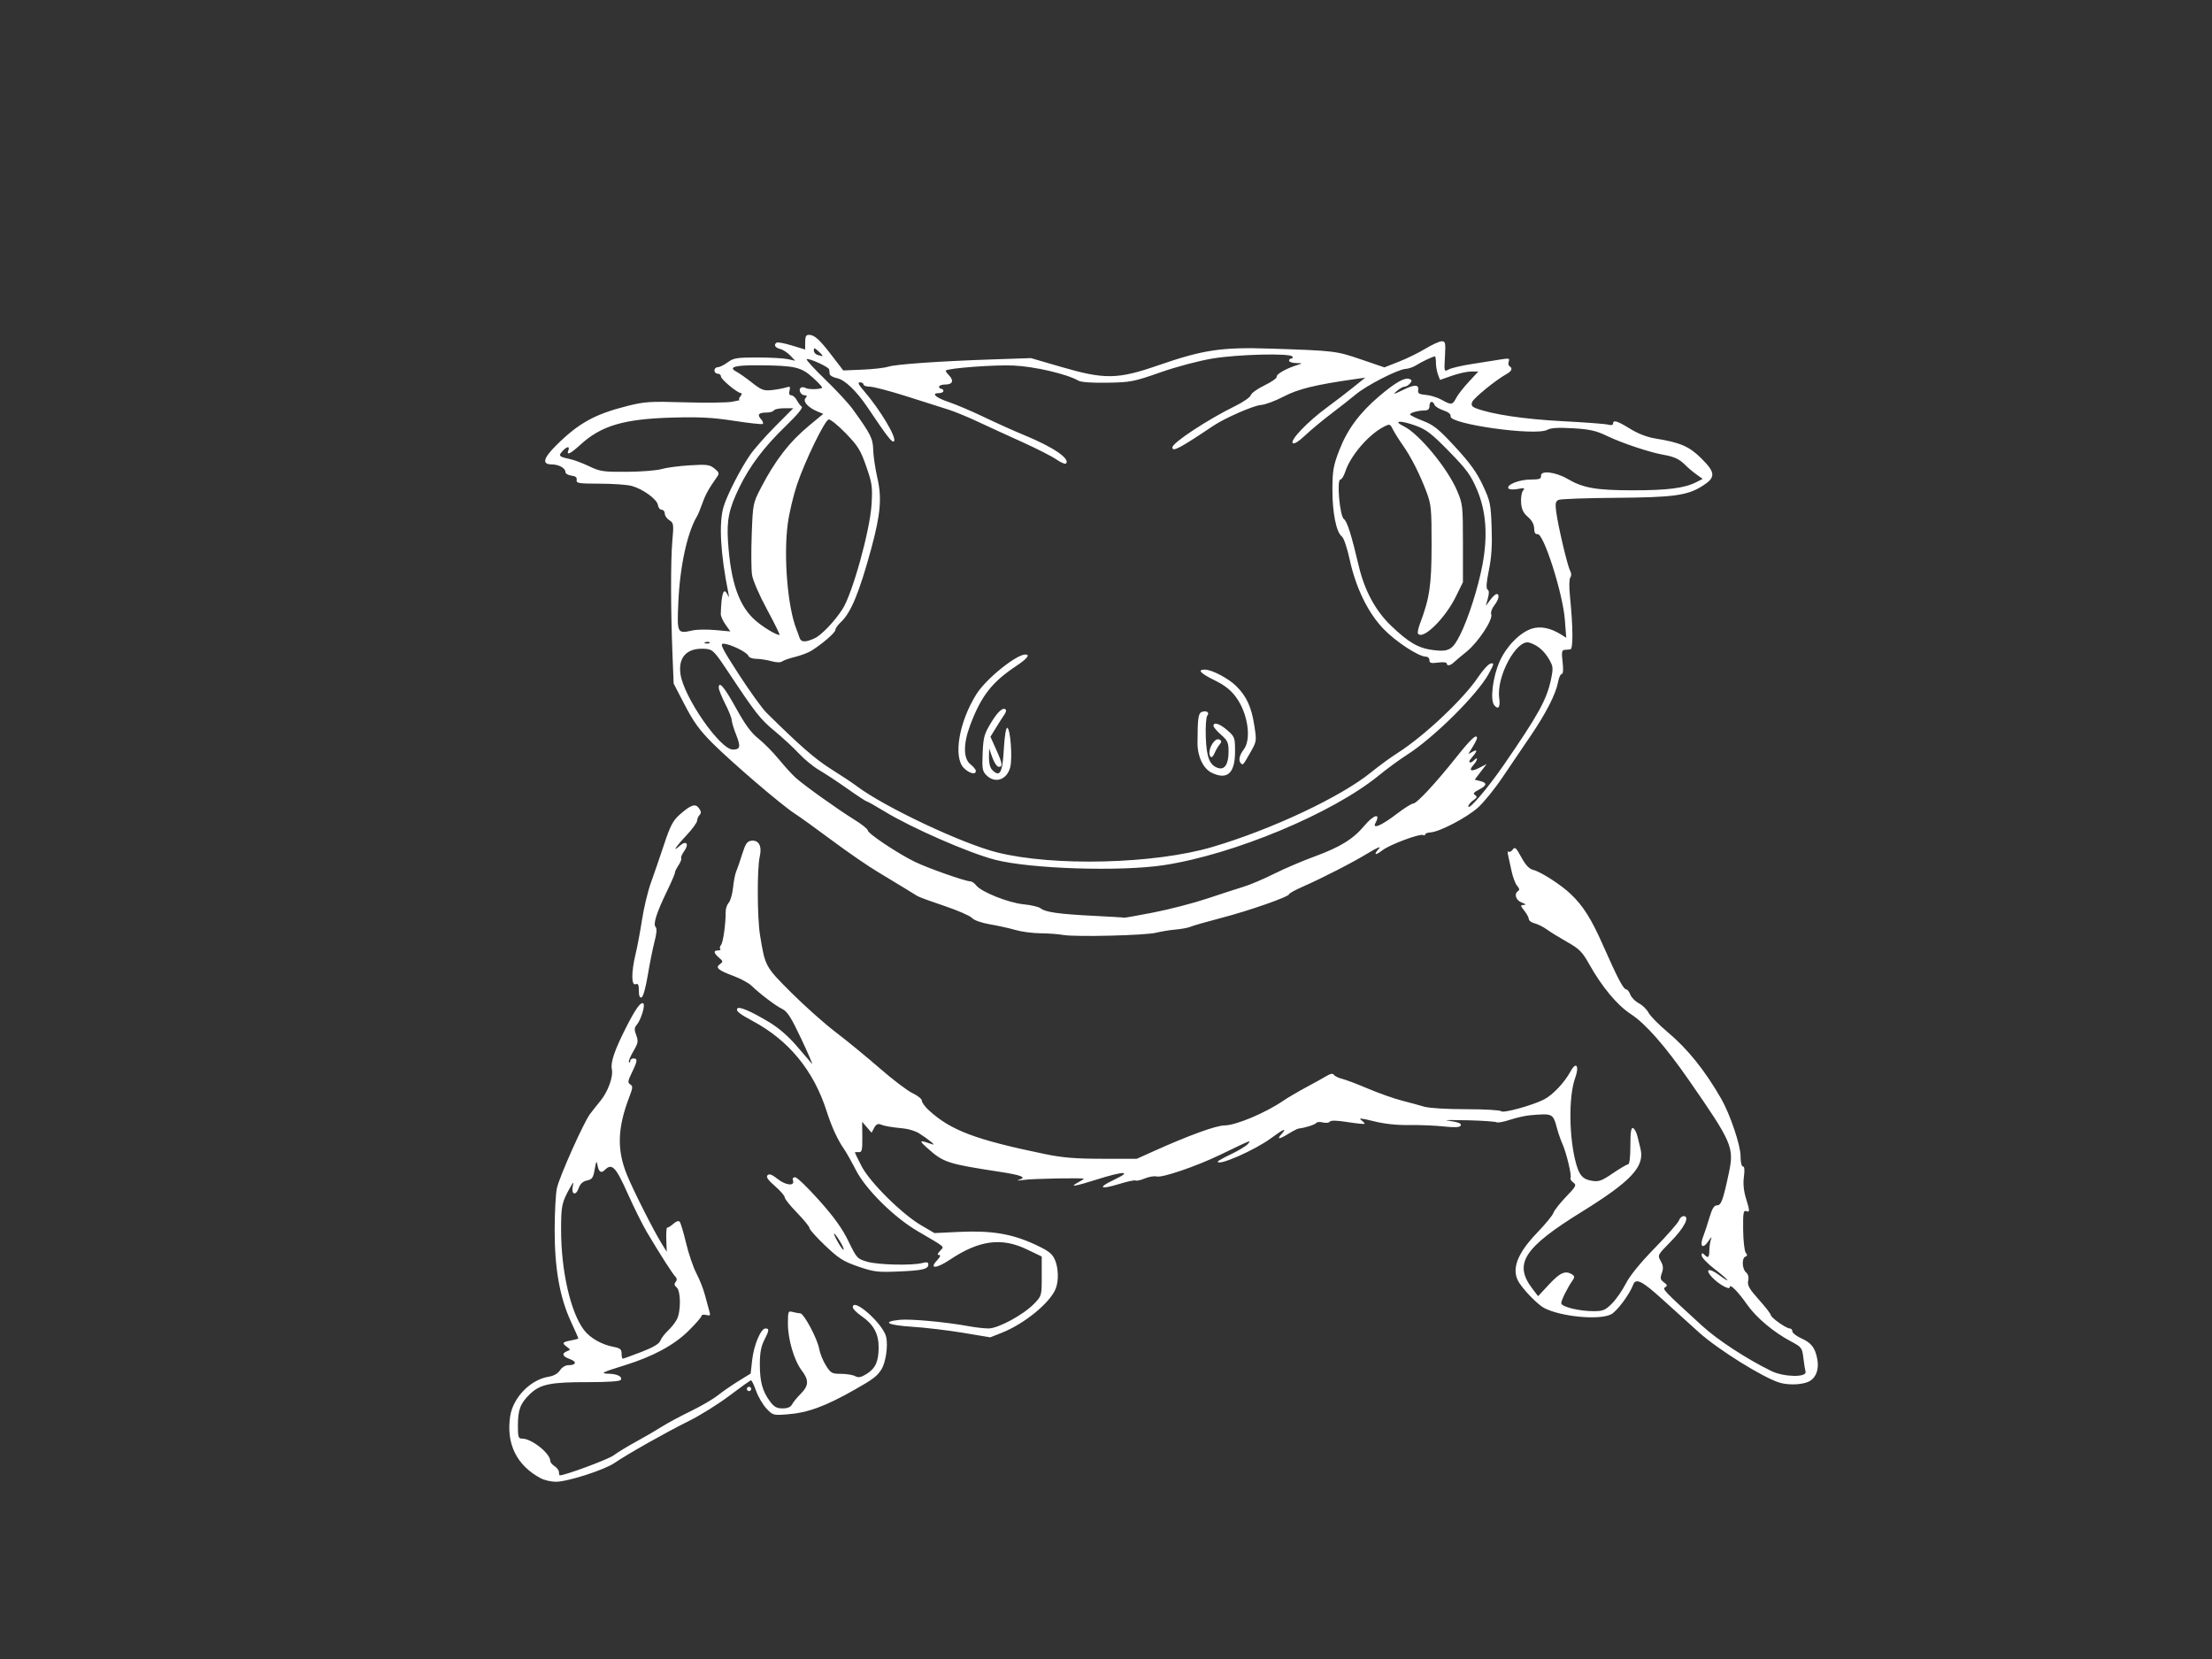 <?xml version="1.0" encoding="UTF-8" standalone="no"?>
<!-- Created with Inkscape (http://www.inkscape.org/) -->

<svg
   xmlns:dc="http://purl.org/dc/elements/1.1/"
   xmlns:cc="http://creativecommons.org/ns#"
   xmlns:rdf="http://www.w3.org/1999/02/22-rdf-syntax-ns#"
   xmlns:svg="http://www.w3.org/2000/svg"
   xmlns="http://www.w3.org/2000/svg"
   xmlns:sodipodi="http://sodipodi.sourceforge.net/DTD/sodipodi-0.dtd"
   xmlns:inkscape="http://www.inkscape.org/namespaces/inkscape"
   id="svg3158"
   version="1.1"
   inkscape:version="0.48.2 r9819"
   width="1024"
   height="768"
   sodipodi:docname="Tig.svg">
  <rect width="100%" height="100%" fill="#333333" stroke="none"/>
  <defs
     id="defs3162" />
  <sodipodi:namedview
     pagecolor="#ffffff"
     bordercolor="#666666"
     borderopacity="1"
     objecttolerance="10"
     gridtolerance="10"
     guidetolerance="10"
     inkscape:pageopacity="0"
     inkscape:pageshadow="2"
     inkscape:window-width="1116"
     inkscape:window-height="622"
     id="namedview3160"
     showgrid="false"
     inkscape:zoom="0.30729167"
     inkscape:cx="512"
     inkscape:cy="384"
     inkscape:window-x="76"
     inkscape:window-y="31"
     inkscape:window-maximized="0"
     inkscape:current-layer="svg3158" />
  <path
     style="fill:#ffffff"
     d="m 250.246,684.297 c -11.076,-5.928 -15.985,-15.928 -14.074,-28.671 1.292,-8.619 9.391,-16.951 17.78,-18.293 2.38,-0.381 4.286,-1.454 5.282,-2.973 0.929,-1.419 2.533,-2.378 3.976,-2.378 3.627,0 3.939,-1.664 0.535,-2.851 -3.369,-1.175 -3.862,-2.601 -1.249,-3.614 1.667,-0.646 1.667,-0.74 0,-1.967 -2.473,-1.821 -2.219,-2.258 1.75,-3.002 1.925,-0.361 3.5,-0.798 3.5,-0.97 0,-0.173 -1.549,-3.666 -3.442,-7.764 -5.185,-11.223 -7.563,-24.631 -7.533,-42.489 0.013,-8.164 0.484,-16.868 1.046,-19.343 1.234,-5.435 12.388,-30.385 15.329,-34.287 1.155,-1.533 3.34,-4.294 4.855,-6.137 3.462,-4.211 5.983,-11.217 5.245,-14.576 -0.692,-3.149 1.308,-9 6.664,-19.5 4.376,-8.579 6.643,-11.738 7.876,-10.975 1.038,0.641 -1.018,7.525 -2.92,9.776 -1.253,1.484 -1.312,2.352 -0.336,4.939 1.049,2.779 0.89,3.641 -1.388,7.528 -1.415,2.414 -2.308,4.654 -1.984,4.978 0.324,0.323 0.588,0.063 0.588,-0.579 0,-0.642 0.675,-1.167 1.5,-1.167 2.021,0 1.895,1.133 -0.725,6.525 -1.899,3.908 -2.011,4.711 -0.767,5.48 1.261,0.779 1.209,1.549 -0.38,5.698 -5.569,14.539 -5.874,24.643 -1.096,36.297 2.969,7.243 12.103,25.338 15.9,31.5 l 2.465,4 -0.199,-5.711 c -0.109,-3.141 0.092,-5.616 0.447,-5.5 0.355,0.116 1.603,-0.656 2.774,-1.715 1.269,-1.148 2.467,-1.552 2.967,-1 0.461,0.509 1.802,4.976 2.979,9.926 1.177,4.95 3.328,11.25 4.779,14 1.451,2.75 3.223,7.25 3.937,10 0.714,2.75 1.622,6.084 2.017,7.408 0.63,2.11 0.452,2.338 -1.439,1.844 -1.187,-0.31 -2.158,-0.118 -2.158,0.428 0,0.546 -2.762,3.712 -6.138,7.036 -6.626,6.524 -16.432,11.803 -29.362,15.808 -10.665,3.304 -11.662,3.825 -7.5,3.924 4.056,0.096 6.539,1.371 5.607,2.879 -0.407,0.659 -6.156,1.04 -15.439,1.022 -17.136,-0.032 -21.917,0.971 -26.687,5.604 -4.377,4.251 -5.481,7.195 -5.481,14.613 0,5.316 0.214,5.935 2.05,5.935 4.33,0 12.95,6.88 12.95,10.336 0,0.65 0.9,1.745 2,2.432 1.1,0.687 2,1.92 2,2.741 0,0.82 0.18,1.492 0.4,1.492 2.495,0 22.468,-7.418 24.891,-9.245 1.764,-1.33 6.358,-4.133 10.208,-6.229 3.85,-2.096 9.25,-5.236 12,-6.978 2.75,-1.742 8.825,-5.012 13.5,-7.266 4.675,-2.255 10.3,-5.532 12.5,-7.282 2.2,-1.75 6.533,-4.747 9.628,-6.658 l 5.628,-3.476 0.679,-6.183 c 0.761,-6.932 4.009,-14.683 6.154,-14.683 1.875,0 1.784,0.845 -0.589,5.5 -1.447,2.838 -2,5.897 -2,11.062 0,8.087 1.201,12.489 4.689,17.188 1.901,2.561 3.137,3.25 5.827,3.25 2.337,0 3.736,-0.603 4.436,-1.91 0.562,-1.051 2.378,-3.266 4.035,-4.923 3.693,-3.693 3.794,-6.276 0.417,-10.703 -3.525,-4.621 -6.405,-14.366 -6.405,-21.67 0,-5.763 0.099,-6.001 2.25,-5.425 1.238,0.332 2.79,0.609 3.451,0.617 1.685,0.019 7.935,11.72 8.757,16.394 0.375,2.134 1.781,5.622 3.125,7.75 2.253,3.569 2.797,3.87 6.996,3.87 2.504,0 5.442,0.476 6.528,1.057 1.536,0.822 2.705,0.605 5.263,-0.975 4.16,-2.571 5.632,-5.809 5.628,-12.378 0,-6.31 -2.355,-10.586 -7.943,-14.451 -2.188,-1.513 -3.995,-3.314 -4.016,-4.002 -0.153,-5.028 14.117,7.624 15.451,13.7 0.923,4.204 -0.217,11.879 -2.237,15.05 -1.968,3.09 -3.824,4.498 -12.17,9.236 -13.76,7.81 -21.842,10.782 -31.307,11.511 -6.57,0.506 -6.795,0.444 -9.744,-2.714 -1.661,-1.778 -3.803,-5.437 -4.76,-8.133 -0.957,-2.695 -2.014,-4.9 -2.348,-4.9 -0.334,0 -4.813,3.184 -9.952,7.075 -5.139,3.891 -13.648,9.202 -18.908,11.802 -10.418,5.15 -28.334,15.26 -34.342,19.381 -4.771,3.272 -21.936,8.761 -27.221,8.704 -2.2,-0.023 -5.35,-0.765 -7,-1.648 z m 46.594,-58.411 c 5.572,-2.149 8.284,-3.755 8.862,-5.25 0.458,-1.185 2.048,-3.279 3.534,-4.654 1.486,-1.375 3.333,-3.715 4.106,-5.2 1.92,-3.691 1.852,-13.184 -0.107,-14.81 -1.083,-0.899 -1.215,-1.613 -0.465,-2.517 0.741,-0.893 0.668,-1.658 -0.25,-2.617 -1.338,-1.4 -6.746,-9.863 -13.012,-20.364 -1.972,-3.304 -5.999,-11.404 -8.95,-18 -5.547,-12.398 -7.278,-14.168 -10.603,-10.843 -1.731,1.731 -2.88,0.844 -3.436,-2.649 -0.297,-1.867 -0.598,-1.312 -1.19,2.194 -0.686,4.067 -1.169,4.776 -3.611,5.313 -1.961,0.431 -3.139,1.536 -3.869,3.631 -1.276,3.66 -3.522,2.827 -2.689,-0.997 0.493,-2.262 0.297,-2.139 -1.365,0.859 -3.742,6.752 -4.048,8.22 -4.048,19.389 0,18.957 4.398,38.2 10.585,46.312 2.851,3.738 8.206,6.794 13.711,7.827 3.044,0.571 3.704,1.12 3.704,3.083 0,1.314 0.239,2.389 0.532,2.389 0.293,0 4.145,-1.393 8.561,-3.096 z m 48.906,17.096 c 0,-0.55 0.45,-1 1,-1 0.55,0 1,0.45 1,1 0,0.55 -0.45,1 -1,1 -0.55,0 -1,-0.45 -1,-1 z m 478,-2.935 c -7.571,-2.311 -28.29,-15.227 -37.116,-23.136 -3.945,-3.536 -11.496,-10.36 -16.779,-15.166 -9.628,-8.758 -12.616,-10.276 -13.807,-7.013 -1.601,4.387 -7.494,12.3 -10.206,13.702 -5.436,2.811 -23.293,1.124 -31.009,-2.93 -2.771,-1.456 -8.741,-7.457 -11.434,-11.494 -3.982,-5.97 -1.36,-13.426 8.219,-23.372 3.79,-3.935 7.167,-8.055 7.505,-9.155 0.338,-1.1 2.943,-4.425 5.79,-7.389 4.758,-4.953 5.034,-5.494 3.406,-6.683 -0.974,-0.712 -1.542,-1.665 -1.262,-2.117 0.629,-1.019 -1.935,-11.747 -3.779,-15.811 -0.749,-1.65 -1.848,-4.8 -2.442,-7 -1.919,-7.105 -1.929,-7.109 -12.587,-6.187 -2.2,0.19 -6.352,1.131 -9.228,2.089 -2.875,0.959 -5.666,1.472 -6.201,1.141 -0.536,-0.331 -6.508,-0.744 -13.273,-0.918 -6.764,-0.174 -11.174,-0.148 -9.799,0.059 5.588,0.839 7.06,1.409 6.401,2.476 -0.467,0.755 -2.914,0.858 -7.791,0.326 -3.911,-0.426 -11.132,-0.721 -16.048,-0.655 -5.881,0.079 -11.524,-0.537 -16.5,-1.8 -5.103,-1.296 -6.993,-1.496 -5.812,-0.615 0.963,0.718 1.75,1.527 1.75,1.798 0,0.271 -3.487,-0.058 -7.75,-0.732 -5.155,-0.815 -7.965,-0.888 -8.393,-0.218 -0.353,0.554 -1.788,0.719 -3.189,0.368 -1.4,-0.351 -2.789,-0.245 -3.087,0.235 -0.475,0.768 -5.245,2.283 -8.09,2.569 -0.554,0.056 -2.632,1.105 -4.618,2.332 -4.476,2.766 -5.747,2.853 -3.374,0.231 2.822,-3.119 0.905,-2.366 -4.793,1.882 -7.364,5.49 -24.707,13.12 -24.707,10.87 0,-0.274 2.82,-1.846 6.268,-3.493 3.447,-1.647 6.907,-3.764 7.689,-4.706 1.628,-1.962 2.112,-2.152 -12.956,5.101 -11.093,5.34 -26.693,10.66 -29.276,9.985 -1.122,-0.293 -3.591,0.115 -5.488,0.908 -1.897,0.793 -3.807,1.22 -4.244,0.95 -0.437,-0.27 -3.795,0.435 -7.461,1.568 -9.103,2.812 -10.425,1.817 -2.531,-1.905 8.635,-4.073 4.73,-4.141 -7.951,-0.14 -10.373,3.273 -13.013,3.697 -8.799,1.41 1.512,-0.821 2.748,-1.59 2.746,-1.71 -0.01,-0.539 -23.969,-0.091 -27.996,0.524 -2.475,0.378 -3.38,0.346 -2.01,-0.07 3.734,-1.136 1.29,-2.123 -9.272,-3.745 -23.968,-3.681 -25.741,-4.267 -33.218,-10.982 -4.066,-3.651 -3.795,-3.83 2.5,-1.652 1.696,0.587 -2.053,-2.47 -6.343,-5.171 -1.563,-0.984 -4.713,-1.977 -7,-2.206 -6.174,-0.618 -8.967,-1.102 -10.831,-1.876 -1.159,-0.482 -2.047,0.002 -2.887,1.573 l -1.214,2.269 -2.178,-2.532 -2.178,-2.532 0.065,7.091 c 0.057,6.162 -0.164,7.073 -1.685,6.952 -0.963,-0.076 -1.75,-0.003 -1.75,0.164 0,0.166 1.385,3.01 3.079,6.318 3.785,7.396 18.642,22.14 27.602,27.39 l 6.16,3.61 11.33,-0.548 c 14.67,-0.709 24.12,0.798 34.495,5.502 6.538,2.964 8.481,4.357 9.75,6.986 1.789,3.707 2.064,9.827 0.613,13.643 -2.501,6.577 -14.508,16.426 -25.13,20.613 l -5.234,2.063 -12.582,-2.098 c -6.92,-1.154 -17.532,-2.415 -23.581,-2.802 -11.467,-0.734 -14.308,-2.311 -5.775,-3.204 4.89,-0.512 21.494,1.015 31.847,2.929 3.187,0.589 7.4,1.065 9.361,1.058 4.462,-0.017 16.213,-6.408 21.066,-11.458 3.477,-3.618 3.5,-3.702 3.5,-12.742 l 0,-9.1 -6.972,-3.344 c -11.658,-5.591 -22.046,-4.188 -35.495,4.793 -6.389,4.267 -9.841,4.416 -5.934,0.258 1.438,-1.53 1.77,-2.394 0.92,-2.394 -0.964,0 -0.851,-0.529 0.41,-1.922 1.985,-2.194 3.08,-1.232 -10.429,-9.16 -10.927,-6.412 -23.882,-19.232 -28.512,-28.213 -2.043,-3.963 -4.505,-8.33 -5.471,-9.705 -2.966,-4.222 -5.773,-10.32 -8.087,-17.571 -5.984,-18.749 -17.412,-32.714 -34.117,-41.693 -6.329,-3.402 -7.95,-4.707 -7.249,-5.841 0.72,-1.165 6.377,1.256 14.794,6.33 4.48,2.701 8.945,6.587 12.877,11.204 3.31,3.888 6.434,7.52 6.942,8.07 0.508,0.55 -1.726,-4.625 -4.965,-11.5 -4.697,-9.97 -6.479,-12.781 -8.801,-13.886 -3.026,-1.441 -10.19,-6.855 -14.265,-10.78 -1.294,-1.247 -4.889,-3.216 -7.988,-4.375 -7.489,-2.802 -8.873,-3.963 -6.655,-5.585 1.557,-1.139 1.526,-1.367 -0.41,-3.025 -2.525,-2.162 -2.677,-3.349 -0.428,-3.349 0.917,0 1.371,-0.296 1.009,-0.658 -0.362,-0.362 -0.192,-1.219 0.377,-1.905 0.976,-1.177 2.192,-9.95 2.139,-15.437 -0.013,-1.375 0.627,-3.226 1.423,-4.113 0.796,-0.887 1.694,-4.037 1.996,-7 0.301,-2.963 0.946,-6.287 1.433,-7.387 0.486,-1.1 1.731,-4.7 2.765,-8 1.553,-4.958 2.298,-6.05 4.287,-6.286 3.458,-0.411 4.987,2.523 3.855,7.402 -1.255,5.41 -1.171,28.297 0.134,36.269 2.382,14.556 2.384,14.56 14.444,26.621 6.146,6.146 15.404,14.391 20.574,18.322 5.17,3.931 14.349,11.46 20.399,16.73 6.05,5.271 12.912,10.472 15.25,11.56 2.337,1.087 4.25,2.637 4.25,3.444 0,0.807 1.462,2.809 3.25,4.449 10.148,9.309 21.62,13.633 53.75,20.259 8.186,1.688 14.027,2.168 26.5,2.177 l 16,0.011 8,-3.597 c 16.205,-7.285 28.692,-11.823 32.593,-11.845 5.255,-0.029 18.934,-5.77 27.177,-11.405 2.074,-1.418 6.799,-4.199 10.5,-6.18 3.701,-1.981 7.978,-4.351 9.504,-5.266 1.929,-1.156 2.996,-1.329 3.5,-0.567 0.399,0.603 2.075,1.421 3.725,1.818 1.65,0.397 7.05,2.44 12,4.541 4.95,2.101 11.925,4.574 15.5,5.496 3.575,0.922 8.3,2.211 10.5,2.863 2.332,0.691 10.462,1.186 19.5,1.186 8.525,0 15.801,0.417 16.169,0.928 0.775,1.075 14.407,-2.661 19.856,-5.44 3.999,-2.04 9.511,-7.871 12.268,-12.979 2.619,-4.85 4.191,-2.6 2.139,3.061 -3.131,8.634 -2.871,28.055 0.536,39.977 1.494,5.229 3.114,6.931 7.234,7.599 3.196,0.519 4.513,0.042 9.735,-3.523 3.322,-2.267 6.495,-4.123 7.051,-4.123 0.603,0 1.011,-3.464 1.011,-8.583 0,-6.326 0.322,-8.476 1.224,-8.175 0.673,0.224 1.599,1.949 2.056,3.833 0.458,1.884 1.083,4.431 1.39,5.661 2.07,8.296 -4.197,15.04 -27.228,29.3 -26.86,16.631 -31.6,24.024 -22.799,35.562 l 2.64,3.462 5.147,-5.53 c 5.053,-5.429 7.518,-6.489 10.57,-4.543 1.223,0.779 1.271,1.285 0.26,2.735 -2.369,3.4 -5.26,9.207 -5.26,10.567 0,1.68 8.235,3.712 15.043,3.712 4.266,0 5.342,-0.452 8.429,-3.538 1.946,-1.946 4.843,-6.109 6.438,-9.25 1.862,-3.669 6.671,-9.576 13.445,-16.517 5.8,-5.943 10.824,-11.68 11.163,-12.75 0.34,-1.07 1.311,-1.945 2.158,-1.945 3.039,0 0.289,5.408 -5.988,11.78 -6.126,6.218 -6.172,6.307 -4.647,9 1.18,2.083 1.302,3.387 0.523,5.567 -0.855,2.391 -0.702,3.078 0.955,4.289 1.574,1.151 1.698,1.611 0.617,2.28 -1.41,0.872 -0.855,1.452 17.106,17.877 7.215,6.598 20.795,15.46 32.102,20.95 5.778,2.805 16.498,2.98 15.739,0.257 -0.23,-0.825 -0.68,-3.694 -1,-6.376 -0.556,-4.661 -0.81,-4.998 -5.77,-7.643 -8.069,-4.303 -15.994,-10.956 -20.228,-16.981 -4.377,-6.227 -8.083,-9.941 -8.083,-8.098 0,1.498 -5.19,-1.413 -8.167,-4.58 -3.514,-3.739 -1.575,-4.577 2.927,-1.266 6.48,4.766 5.044,2.68 -1.76,-2.555 -3.3,-2.539 -6,-5.356 -6,-6.258 0,-1.277 0.267,-1.375 1.2,-0.442 1.853,1.853 2.295,1.468 2.36,-2.05 0.033,-1.788 0.407,-4.15 0.832,-5.25 0.425,-1.1 -0.044,-0.762 -1.041,0.75 -2.944,4.465 -4.56,2.825 -2.418,-2.453 0.513,-1.263 1.699,-4.885 2.637,-8.047 1.268,-4.276 2.172,-5.75 3.529,-5.75 1.937,0 2.823,-2.42 5.483,-14.978 2.516,-11.875 1.574,-14.061 -18.527,-43.022 -10.858,-15.644 -20.079,-26.148 -26.741,-30.462 -6.378,-4.129 -13.457,-12.613 -19.443,-23.299 -3.125,-5.578 -4.524,-6.985 -10.054,-10.109 -3.533,-1.996 -7.777,-4.612 -9.431,-5.813 -1.654,-1.201 -4.217,-2.487 -5.696,-2.858 -1.479,-0.371 -2.689,-1.24 -2.689,-1.932 0,-0.691 -0.933,-2.442 -2.073,-3.892 -1.939,-2.465 -1.955,-2.64 -0.25,-2.714 1.237,-0.054 0.939,-0.402 -0.927,-1.083 -2.786,-1.018 -3.752,-4.1 -1.685,-5.378 0.71,-0.439 0.562,-1.214 -0.443,-2.325 -0.83,-0.917 -1.987,-3.91 -2.573,-6.651 -0.585,-2.741 -1.322,-6.108 -1.638,-7.482 -0.316,-1.374 -0.244,-2.168 0.159,-1.766 0.403,0.403 1.273,-0.007 1.933,-0.91 1.043,-1.427 1.571,-0.963 4.021,3.54 1.941,3.566 3.624,5.378 5.398,5.811 3.571,0.871 12.806,6.796 17.42,11.176 5.848,5.551 9.607,11.533 15.172,24.147 6.491,14.712 9.275,20 10.53,20 0.552,0 1.424,1.103 1.937,2.452 0.513,1.349 2.294,3.156 3.958,4.017 1.664,0.861 3.672,2.813 4.461,4.339 0.789,1.526 4.734,5.542 8.767,8.925 9.365,7.856 17.364,17.807 24.943,31.032 4.024,7.021 8.889,21.435 8.889,26.336 0,2.88 0.451,4.9 1.094,4.9 0.728,0 0.88,1.59 0.456,4.75 -0.418,3.114 -0.11,6.472 0.895,9.75 1.905,6.212 1.915,6.852 0.103,6.157 -1.208,-0.464 -1.434,0.985 -1.348,8.643 0.057,5.06 0.598,9.836 1.202,10.613 0.812,1.044 0.772,1.522 -0.152,1.833 -1.765,0.594 -1.556,5.755 0.294,7.291 0.997,0.828 1.348,2.2 0.989,3.872 -0.454,2.117 0.453,3.718 4.955,8.751 3.031,3.388 5.511,6.589 5.511,7.114 0,1.17 7.149,6.226 8.804,6.226 0.658,0 1.196,0.607 1.196,1.348 0,0.741 1.849,2.182 4.109,3.201 4.72,2.128 6.461,4.405 7.432,9.718 0.939,5.135 -0.942,9.329 -4.784,10.668 -3.458,1.206 -9.046,1.262 -12.756,0.13 z M 397.284,586.315 c -6.854,-2.358 -8.975,-3.702 -15.25,-9.663 -4.009,-3.808 -7.289,-7.462 -7.289,-8.12 0,-0.658 -2.58,-3.838 -5.733,-7.068 -3.153,-3.229 -5.741,-6.461 -5.75,-7.18 -0.01,-0.72 -2.042,-3.068 -4.517,-5.219 -3.253,-2.827 -4.201,-4.219 -3.422,-5.024 0.786,-0.812 2.076,-0.32 4.765,1.817 3.758,2.986 8.049,3.31 6.981,0.527 -0.321,-0.836 0.097,-1.401 1.038,-1.401 0.867,0 5.884,4.838 11.15,10.75 6.92,7.77 10.667,13 13.514,18.865 3.813,7.856 4.091,8.159 8.707,9.5 5.037,1.463 20.873,1.824 25.518,0.582 2.049,-0.548 2.75,-0.375 2.75,0.677 0,2.179 -2.629,2.791 -14,3.262 -9.489,0.393 -11.267,0.171 -18.461,-2.304 z m -8.506,-11.779 c -2.993,-4.843 -3.697,-4.508 -0.919,0.436 1.233,2.194 2.438,3.793 2.678,3.553 0.24,-0.24 -0.552,-2.035 -1.759,-3.989 z M 295.746,458.598 c 0,-2.746 -0.34,-3.421 -1.5,-2.976 -2.017,0.774 -2.022,-5.649 -0.011,-13.974 0.819,-3.39 2.174,-10.611 3.011,-16.046 0.837,-5.435 2.681,-13.085 4.098,-17 1.417,-3.915 4.139,-11.843 6.051,-17.618 2.857,-8.631 4.132,-11.085 7.163,-13.784 5.258,-4.682 7.38,-5.385 9.054,-2.996 1.005,1.434 1.071,2.244 0.25,3.065 -0.614,0.614 -1.129,1.813 -1.145,2.666 -0.016,0.853 -2.266,3.932 -5,6.842 -4.92,5.238 -6.774,8.149 -3.034,4.765 2.958,-2.677 4.485,-0.959 2.111,2.376 -1.094,1.536 -1.741,3.04 -1.438,3.343 0.303,0.303 -0.273,1.807 -1.28,3.343 -1.006,1.536 -1.735,3.038 -1.619,3.337 0.116,0.299 -1.531,4.144 -3.66,8.544 -4.92,10.168 -6.567,15.383 -5.268,16.683 0.645,0.645 0.471,2.934 -0.506,6.651 -0.819,3.117 -2.229,10.132 -3.133,15.589 -0.956,5.768 -2.167,10.094 -2.893,10.333 -0.843,0.277 -1.25,-0.746 -1.25,-3.141 z m 196.5,-25.773 c -2.2,-0.4 -6.956,-0.753 -10.569,-0.784 -3.613,-0.032 -8.788,-0.708 -11.5,-1.503 -2.712,-0.795 -8,-1.971 -11.749,-2.614 -4.129,-0.708 -7.497,-1.898 -8.54,-3.017 -0.947,-1.017 -6.654,-3.499 -12.682,-5.517 -6.028,-2.018 -11.635,-4.068 -12.46,-4.556 -0.825,-0.488 -3.471,-2.116 -5.88,-3.618 -2.409,-1.502 -8.034,-4.908 -12.5,-7.568 -4.466,-2.661 -13.97,-9.199 -21.12,-14.53 -7.15,-5.331 -14.96,-10.955 -17.356,-12.497 -6.057,-3.899 -29.055,-23.6 -38.118,-32.654 -5.845,-5.839 -8.687,-9.753 -12.724,-17.524 l -5.197,-10.005 -0.537,-13.476 c -0.839,-21.061 -0.864,-43.7 -0.06,-52.641 0.689,-7.651 0.601,-8.249 -1.387,-9.491 -1.167,-0.729 -2.122,-2.117 -2.122,-3.085 0,-0.968 -0.644,-1.759 -1.431,-1.759 -0.787,0 -1.574,-0.993 -1.75,-2.207 -0.381,-2.63 -6.818,-7.334 -12.056,-8.81 -2.055,-0.579 -8.708,-1.058 -14.784,-1.063 -9.851,-0.009 -11.016,-0.195 -10.763,-1.715 0.201,-1.206 -0.522,-1.798 -2.466,-2.021 -1.538,-0.177 -2.75,-0.933 -2.75,-1.715 0,-1.762 -3.114,-3.469 -6.327,-3.469 -4.653,0 -3.972,-2.839 2.133,-8.887 10.349,-10.253 17.819,-14.379 32.9,-18.174 7.943,-1.999 10.488,-2.162 26.294,-1.686 9.625,0.29 19.525,0.183 22,-0.238 2.475,-0.421 4.107,-0.821 3.627,-0.89 -0.48,-0.069 -0.312,-0.8 0.372,-1.625 0.685,-0.825 0.822,-1.5 0.304,-1.5 -1.626,0 -9.304,-6.366 -9.304,-7.714 0,-0.707 -0.675,-1.286 -1.5,-1.286 -0.825,0 -1.5,-0.675 -1.5,-1.5 0,-0.825 0.693,-1.5 1.54,-1.5 0.847,0 2.909,-1.012 4.582,-2.25 2.707,-2.003 4.214,-2.25 13.71,-2.25 5.867,0 12.214,0.343 14.104,0.762 l 3.436,0.762 -2.28,-2.428 c -1.254,-1.335 -3.363,-2.699 -4.686,-3.031 -2.407,-0.604 -3.142,-1.992 -1.569,-2.964 0.46,-0.284 3.61,0.323 7,1.349 l 6.164,1.866 0,-3.408 c 0,-2.591 0.419,-3.401 1.75,-3.377 2.603,0.047 4.801,2.039 10.621,9.62 l 5.256,6.848 8.817,-0.357 c 4.849,-0.197 10.22,-0.807 11.936,-1.356 3.622,-1.16 23.649,-2.56 48.619,-3.4 l 17.5,-0.589 14.094,4.101 c 20.115,5.853 26.054,5.75 44.906,-0.777 20.832,-7.213 29.384,-8.477 52.208,-7.715 29.508,0.985 30.053,1.051 41.605,4.992 l 10.813,3.689 6.687,-2.621 c 3.678,-1.441 9.23,-4.161 12.338,-6.044 3.108,-1.883 6.498,-3.423 7.533,-3.423 1.704,0 1.844,0.673 1.481,7.099 -0.4,7.07 -0.392,7.094 1.818,5.911 1.22,-0.653 6.111,-1.786 10.868,-2.517 4.757,-0.731 10.637,-1.661 13.066,-2.065 3.834,-0.639 4.334,-0.522 3.794,0.886 -0.342,0.892 -0.192,1.888 0.334,2.213 1.587,0.981 1.088,2.291 -1.397,3.668 -4.933,2.734 -15.178,11.08 -15.876,12.933 -0.568,1.507 -0.152,2.156 1.878,2.928 7.349,2.794 22.328,5.023 39.859,5.932 10.446,0.542 20.005,1.268 21.242,1.615 1.366,0.382 2.25,0.191 2.25,-0.487 0,-1.868 1.935,-1.279 7.902,2.404 3.583,2.212 7.875,3.874 11.546,4.471 11.682,1.901 15.758,3.647 21.303,9.123 6.757,6.674 6.865,8.905 0.625,12.862 -7.004,4.442 -13.266,5.295 -40.375,5.498 -13.475,0.101 -25.273,0.528 -26.218,0.949 -1.404,0.625 -1.609,1.616 -1.124,5.42 0.828,6.493 5.189,25.001 6.443,27.343 0.644,1.203 0.686,2.39 0.112,3.126 -0.539,0.691 -0.606,4.379 -0.16,8.838 1.431,14.294 1.502,24.337 0.173,24.473 -0.674,0.069 -1.905,0.181 -2.735,0.25 -1.233,0.102 -1.391,1.131 -0.862,5.625 0.413,3.514 0.276,5.5 -0.38,5.5 -0.565,0 -1.338,1.688 -1.719,3.75 -1.033,5.594 -5.644,14.602 -12.925,25.25 -3.573,5.225 -9.383,13.795 -12.913,19.044 -3.529,5.249 -8.616,11.499 -11.305,13.889 -5.232,4.651 -17.743,11.184 -21.874,11.423 -1.382,0.08 -2.512,0.509 -2.513,0.954 -4e-4,0.445 -0.376,0.577 -0.835,0.293 -1.396,-0.863 -15.354,4.304 -18.869,6.985 -3.565,2.719 -4.363,2.262 -1.547,-0.887 0.963,-1.077 -1.198,-0.159 -4.807,2.042 -7.378,4.5 -21.318,11.669 -30.693,15.786 -3.438,1.509 -6.25,3.064 -6.25,3.454 0,1.163 -18.618,7.67 -31.5,11.009 -6.6,1.71 -12.9,3.515 -14,4.011 -1.1,0.496 -4.25,1.095 -7,1.333 -2.75,0.237 -6.8,0.892 -9,1.456 -4.907,1.256 -37.487,2.053 -43,1.051 z m 41.743,-10.416 c 7.291,-1.416 18.432,-4.3 24.757,-6.41 6.325,-2.11 13.975,-4.592 17,-5.516 3.025,-0.924 9.325,-3.6 14,-5.947 4.675,-2.347 13.109,-5.955 18.741,-8.018 11.888,-4.354 17.941,-8.078 23.035,-14.172 4.418,-5.286 7.805,-6.188 5.241,-1.395 -1.668,3.117 2.737,1.253 9.792,-4.142 3.47,-2.654 6.909,-4.825 7.642,-4.825 1.664,0 10.241,-9.214 20.074,-21.565 6.711,-8.43 9.482,-10.971 9.47,-8.685 0,0.412 -0.906,2.231 -2.01,4.04 l -2.006,3.291 2.131,-1.14 c 2.341,-1.253 2.027,-0.12 -0.918,3.309 -1.677,1.953 -0.276,2.433 1.607,0.55 1.839,-1.839 1.426,0.293 -0.461,2.377 -2.393,2.644 -1.055,3.244 2.796,1.253 l 3.321,-1.718 -2.759,3.617 -2.759,3.617 2.53,0.635 c 3.372,0.846 3.19,2.026 -0.615,3.994 -2.416,1.249 -2.822,1.829 -1.75,2.497 1.123,0.7 0.955,1.181 -0.854,2.456 -1.238,0.872 -2.25,2.121 -2.25,2.776 0,2.102 8.831,-8.209 16.276,-19.003 16.122,-23.377 20.015,-30.417 21.969,-39.732 1.109,-5.286 1.035,-6.048 -0.915,-9.411 -2.285,-3.942 -5.452,-6.595 -9.149,-7.666 -5.832,-1.689 -15.233,15.619 -13.897,25.585 0.579,4.317 -0.375,5.722 -2.306,3.395 -1.999,-2.409 -0.653,-13.219 2.53,-20.31 3.145,-7.008 9.306,-13.286 14.827,-15.108 3.95,-1.304 8.743,-0.356 13.574,2.683 l 2.408,1.515 -0.646,-8.372 c -0.944,-12.246 -9.825,-40.07 -12.646,-39.62 -1.024,0.163 -1.514,-0.668 -1.558,-2.639 -0.041,-1.872 -1.059,-3.735 -2.911,-5.327 -2.128,-1.83 -2.922,-3.496 -3.143,-6.591 -0.162,-2.278 0.241,-4.788 0.896,-5.579 1.013,-1.223 0.642,-1.335 -2.481,-0.75 -2.124,0.398 -3.929,0.271 -4.283,-0.301 -1.027,-1.661 5.068,-4.073 10.294,-4.073 4.09,0 4.915,-0.301 4.8,-1.75 -0.206,-2.593 6.739,-1.775 12.261,1.445 7.277,4.243 13.218,5.281 30.301,5.293 15.952,0.012 23.908,-1.009 29.289,-3.759 l 2.99,-1.528 -2.937,-2.1 c -1.615,-1.155 -3.861,-3.044 -4.99,-4.198 -2.738,-2.798 -5.248,-4.002 -10.053,-4.821 -6.305,-1.075 -19.414,-5.436 -26.243,-8.73 -5.123,-2.471 -7.955,-3.113 -15.787,-3.58 -6.869,-0.41 -10.226,-0.205 -11.976,0.732 -5.454,2.919 -45.344,-2.659 -44.72,-6.253 0.18,-1.038 -0.958,-1.986 -3.32,-2.765 -1.977,-0.652 -3.836,-1.816 -4.131,-2.586 -0.8,-2.085 -2.323,-1.691 -2.323,0.601 0,1.403 -0.671,2.004 -2.25,2.014 -2.975,0.018 -6.75,1.057 -6.75,1.858 0,0.351 2.676,1.676 5.946,2.944 5.062,1.963 7.293,3.766 15.005,12.131 6.846,7.425 9.957,11.746 12.736,17.689 3.433,7.344 3.704,8.63 4.095,19.445 0.303,8.366 -0.051,13.886 -1.275,19.883 -1.187,5.818 -1.37,8.502 -0.613,8.97 0.74,0.458 0.78,1.753 0.125,4.117 l -0.955,3.449 2.051,-2.75 c 1.128,-1.512 2.464,-2.75 2.968,-2.75 1.553,0 1.018,2.602 -1.086,5.276 -1.101,1.4 -1.734,3.245 -1.406,4.1 0.918,2.391 -6.001,12.904 -11.339,17.231 -2.613,2.118 -5.346,4.423 -6.073,5.122 -1.538,1.479 -3.179,1.668 -3.179,0.366 0,-0.498 -1.8,-0.663 -4,-0.368 -3.252,0.436 -4,0.231 -4,-1.095 0,-0.897 -0.744,-1.632 -1.654,-1.632 -3.358,0 -14.065,-7.024 -19.679,-12.91 -7.198,-7.546 -12.755,-18.978 -15.611,-32.113 -1.172,-5.389 -2.735,-9.976 -3.625,-10.635 -2.572,-1.906 -4.411,-11.128 -4.355,-21.841 0.046,-8.804 0.436,-10.989 3.264,-18.269 3.695,-9.513 9.342,-17.116 18.479,-24.881 7.321,-6.222 11.734,-8.736 13.885,-7.911 1.228,0.471 1.284,0.872 0.287,2.072 -0.679,0.818 -1.805,1.488 -2.502,1.488 -0.697,0 -2.329,0.92 -3.628,2.043 -1.992,1.724 -1.535,1.641 2.927,-0.536 5.464,-2.666 7.467,-2.575 6.989,0.318 -0.212,1.281 0.625,1.749 3.56,1.99 2.11,0.174 5.386,1.186 7.28,2.25 4.493,2.523 5.063,2.455 6.754,-0.816 0.782,-1.512 3.413,-4.888 5.846,-7.5 l 4.423,-4.75 -3.345,0 c -1.84,0 -5.83,0.873 -8.867,1.941 l -5.522,1.941 -0.953,-2.506 c -0.524,-1.378 -0.953,-3.827 -0.953,-5.441 0,-1.614 -0.204,-2.935 -0.453,-2.935 -0.911,0 -6.115,2.446 -8.547,4.018 -1.375,0.889 -3.621,1.678 -4.991,1.755 -3.608,0.201 -18.102,7.626 -23.169,11.869 -2.387,1.999 -7.49,6.01 -11.34,8.913 -3.85,2.904 -9.21,7.359 -11.911,9.901 -3.125,2.941 -5.259,4.274 -5.867,3.665 -1.328,-1.328 6.9,-9.921 15.686,-16.382 3.901,-2.869 9.518,-7.171 12.482,-9.56 l 5.39,-4.345 -4.89,0.696 c -18.206,2.591 -26.195,4.549 -32.89,8.062 -3.85,2.02 -8.581,3.773 -10.513,3.894 -3.339,0.21 -16.637,6.017 -21.987,9.602 -15.744,10.549 -19,12.268 -19,10.032 0,-2.15 16.342,-12.905 29.18,-19.204 3.674,-1.803 6.881,-4.044 7.126,-4.981 0.245,-0.937 3.127,-2.993 6.405,-4.57 3.278,-1.576 5.791,-3.369 5.585,-3.984 -0.369,-1.099 4.619,-3.909 9.644,-5.434 2.446,-0.742 2.415,-0.78 -0.691,-0.862 -1.788,-0.047 -3.25,-0.536 -3.25,-1.086 0,-0.55 0.476,-1 1.059,-1 0.582,0 0.799,-0.42 0.482,-0.933 -1.013,-1.64 -25.167,-1.047 -36.947,0.906 -6.344,1.052 -16.697,3.803 -24.177,6.424 -12.31,4.313 -13.758,4.596 -24.5,4.782 -7.133,0.124 -12.167,-0.233 -13.417,-0.951 -5.427,-3.119 -20.383,-6.593 -30.199,-7.014 -8.745,-0.375 -30.055,1.213 -31.17,2.323 -0.203,0.202 0.359,1.096 1.25,1.986 2.586,2.586 2.003,4.476 -1.381,4.476 -1.65,0 -3,0.45 -3,1 0,0.55 0.45,1 1,1 0.55,0 1,0.45 1,1 0,0.55 -0.938,1 -2.083,1 -3.811,0 -1.441,2.134 4.61,4.15 3.285,1.095 10.698,4.257 16.473,7.026 5.775,2.769 14.1,6.508 18.5,8.309 13.257,5.424 21.383,10.965 19.233,13.115 -0.383,0.383 -2.399,-0.484 -4.481,-1.926 -2.081,-1.442 -9.177,-5.055 -15.768,-8.027 -6.591,-2.973 -15.809,-7.2 -20.484,-9.394 -4.675,-2.194 -10.75,-4.701 -13.5,-5.57 -2.75,-0.87 -11.434,-3.629 -19.297,-6.132 -7.863,-2.503 -15.626,-4.551 -17.25,-4.551 -1.624,0 -2.953,-0.45 -2.953,-1 0,-0.55 -0.727,-1 -1.616,-1 -1.188,0 -0.724,1.029 1.75,3.88 7.523,8.672 15.449,21.937 13.984,23.402 -0.836,0.836 -2.963,-1.894 -12.297,-15.783 -4.99,-7.425 -10.474,-12.682 -13.977,-13.398 -1.839,-0.376 -3.4,-1.228 -3.469,-1.893 -0.069,-0.665 -0.181,-1.638 -0.25,-2.162 -0.147,-1.124 -9.068,-5.232 -10.398,-4.789 -0.502,0.167 3.291,4.352 8.43,9.299 5.139,4.947 10.918,11.178 12.843,13.846 8.405,11.65 9.369,13.567 9.509,18.916 0.075,2.849 0.951,8.737 1.948,13.083 2.105,9.179 1.422,16.83 -2.925,32.802 -5.448,20.016 -9.34,29.435 -13.933,33.72 -1.429,1.333 -2.599,2.991 -2.599,3.683 0,1.249 -6.056,6.495 -11.157,9.666 -1.461,0.908 -4.836,2.183 -7.5,2.834 -2.664,0.65 -5.375,1.597 -6.025,2.104 -0.727,0.567 -2.651,0.514 -5,-0.139 -2.1,-0.583 -5.233,-1.063 -6.961,-1.066 -1.821,-0.003 -3.377,-0.616 -3.7,-1.458 -0.655,-1.707 -8.655,-5.548 -11.557,-5.548 -1.675,0 -0.478,2.364 7.195,14.207 5.063,7.814 10.82,15.801 12.794,17.75 15.623,15.422 22.542,21.455 29.91,26.084 4.675,2.937 10.075,6.525 12,7.973 12.707,9.561 48.431,26.435 64.707,30.564 26.064,6.612 72.957,5.449 99.793,-2.474 27.45,-8.104 59.476,-23.166 73.477,-34.554 3.588,-2.919 9.082,-6.931 12.209,-8.917 12.319,-7.824 30.609,-25.042 37.342,-35.152 2.185,-3.281 4.812,-6.124 5.837,-6.318 1.667,-0.315 1.575,0.178 -0.864,4.659 -5.277,9.695 -25.517,29.763 -38.059,37.735 -3.268,2.077 -9.092,6.347 -12.942,9.488 -21.497,17.539 -67.135,36.564 -99.5,41.479 -20.152,3.06 -61.862,1.712 -78.159,-2.525 -12.164,-3.163 -38.505,-14.684 -51.022,-22.315 -4.224,-2.575 -7.968,-4.683 -8.319,-4.683 -0.351,0 -4.32,-2.603 -8.82,-5.785 -4.5,-3.182 -10.402,-7.074 -13.116,-8.651 -2.714,-1.576 -6.989,-5.072 -9.5,-7.767 -2.511,-2.696 -7.5,-7.32 -11.087,-10.277 -6.715,-5.534 -8.882,-8.28 -21.246,-26.928 -6.712,-10.123 -7.483,-10.928 -10.732,-11.197 -8.483,-0.703 -12.806,3.555 -11.734,11.553 1.423,10.609 18.346,35.051 24.268,35.051 3.448,0 3.72,-1.28 1.479,-6.964 -1.108,-2.81 -2.014,-5.825 -2.014,-6.699 0,-0.874 -1.35,-4.246 -3,-7.493 -1.65,-3.247 -3,-6.603 -3,-7.457 0,-3.405 2.642,-0.274 8.065,9.561 4.123,7.476 6.95,11.32 10.251,13.938 2.507,1.988 6.78,6.315 9.497,9.615 2.716,3.3 6.232,7.158 7.813,8.573 4.034,3.611 19.671,14.773 27.124,19.363 3.438,2.117 6.25,4.37 6.25,5.006 0,1.427 14.029,10.775 21.87,14.573 6.034,2.923 23.282,8.985 25.565,8.985 0.727,0 1.938,0.822 2.693,1.826 2.284,3.039 14.918,8.108 21.945,8.805 3.535,0.35 7.102,1.192 7.927,1.87 2.15,1.767 8.542,2.672 24.5,3.468 7.7,0.384 14.11,0.773 14.243,0.865 0.134,0.092 6.209,-0.991 13.5,-2.407 z m -77.342,-63.524 c -1.858,-1.858 -2.059,-3.037 -1.75,-10.291 0.308,-7.244 0.747,-8.849 3.789,-13.868 3.253,-5.365 5.631,-7.504 6.917,-6.219 0.314,0.314 0.032,1.337 -0.627,2.274 -0.659,0.936 -2.384,3.633 -3.833,5.992 l -2.634,4.29 2.619,5.835 c 2.987,6.655 3.199,8.085 1.202,8.085 -0.779,0 -2.094,-1.913 -2.921,-4.25 l -1.504,-4.25 -0.079,4.179 c -0.048,2.556 0.531,4.789 1.492,5.75 3.632,3.632 4.801,1.438 5.429,-10.191 0.279,-5.161 0.943,-9.268 1.5,-9.275 1.475,-0.019 2.551,13.918 1.41,18.27 -1.526,5.824 -7.022,7.655 -11.009,3.668 z m 104.331,-1.13 c -3.921,-1.89 -6.625,-7.495 -6.612,-13.706 0.024,-11.485 0.344,-13.838 1.97,-14.462 2.184,-0.838 3.77,0.257 2.532,1.749 -0.536,0.646 -0.838,5.101 -0.67,9.9 0.328,9.391 1.786,13.053 5.695,14.294 3.074,0.976 4.853,-1.822 4.853,-7.634 0,-4.125 -0.431,-5.084 -3.5,-7.778 -1.925,-1.69 -3.5,-3.537 -3.5,-4.104 0,-1.962 2.946,-1.017 6.465,2.073 3.383,2.971 3.535,3.39 3.535,9.777 0,10.07 -3.578,13.356 -10.768,9.89 z m -114.778,-2.226 c -5.034,-5.034 -2.225,-21.444 5.864,-34.259 4.443,-7.038 18.37,-18.287 22.641,-18.287 2.347,0 0.737,2.007 -4.284,5.339 -11.228,7.453 -16.2,13.844 -21.29,27.367 -3.262,8.667 -3.219,15.494 0.114,18.115 1.375,1.082 2.5,2.464 2.5,3.073 0,1.927 -3,1.197 -5.545,-1.348 z m 128.212,-2.212 c -1.202,-1.202 -0.657,-3.788 1.333,-6.333 3.682,-4.708 1.95,-16.712 -3.487,-24.16 -2.468,-3.381 -5.201,-5.546 -9.957,-7.887 -6.65,-3.274 -8.191,-4.953 -4.545,-4.953 3.248,0 11.012,4.089 14.627,7.705 4.707,4.707 6.96,9.645 8.273,18.134 1.127,7.291 1.115,7.373 -1.961,12.75 -3.315,5.793 -3.276,5.751 -4.283,4.745 z m -13.921,-2.921 c -2.144,-2.144 1.675,-9.506 4.141,-7.983 0.938,0.58 0.918,1.099 -0.088,2.305 -0.714,0.856 -1.75,2.652 -2.303,3.99 -0.552,1.338 -1.34,2.098 -1.75,1.688 z m 115.455,-56.518 c 3.804,-7.599 8.36,-21.894 10.335,-32.43 2.538,-13.543 1.709,-24.837 -2.559,-34.841 -2.868,-6.722 -4.762,-9.31 -12.919,-17.647 -8.05,-8.229 -10.489,-10.109 -15.462,-11.916 -6.997,-2.544 -10.908,-2.346 -5.5,0.278 6.998,3.396 20.197,19.33 24.661,29.772 2.638,6.171 2.732,7.013 2.737,24.41 l 0,18.019 -3.287,6.68 c -5.066,10.295 -15.48,20.395 -17.56,17.03 -0.256,-0.414 0.213,-2.551 1.041,-4.75 4.401,-11.679 5.272,-17.645 5.289,-36.225 0.016,-16.771 -0.173,-18.731 -2.357,-24.535 -3.12,-8.288 -7.127,-16.178 -11.039,-21.737 -1.742,-2.475 -3.776,-5.716 -4.52,-7.202 -1.307,-2.61 -1.451,-2.651 -4.269,-1.193 -7.001,3.621 -15.35,13.342 -17.73,20.645 -0.672,2.062 -1.701,3.75 -2.285,3.75 -1.809,0 -0.322,16.881 1.613,18.312 1.529,1.13 3.436,7.156 6.882,21.745 2.67,11.304 7.744,20.703 14.869,27.543 8.249,7.919 12.774,10.53 19.703,11.369 7.134,0.864 8.877,-0.134 12.352,-7.075 z m -347.471,3.502 c -0.332,-0.332 -1.195,-0.368 -1.917,-0.079 -0.798,0.319 -0.561,0.556 0.604,0.604 1.054,0.043 1.645,-0.193 1.312,-0.525 z m 48.769,-1.962 c 3.11,-1.476 9.182,-7.863 12.771,-13.434 4.598,-7.136 12.739,-36.441 13.449,-48.409 0.493,-8.302 0.278,-9.841 -2.472,-17.717 -2.631,-7.535 -3.839,-9.477 -9.55,-15.36 -3.596,-3.704 -7.136,-6.543 -7.867,-6.309 -1.895,0.606 -10.947,19.269 -14.606,30.115 -1.703,5.049 -3.634,13.229 -4.291,18.179 -1.999,15.068 -0.071,38.52 4.009,48.752 0.493,1.237 1.144,3.036 1.446,3.998 0.68,2.165 2.82,2.22 7.111,0.184 z m -22.093,-13.147 c -3.673,-6.779 -6.629,-13.594 -7.016,-16.178 -0.368,-2.455 -0.428,-10.902 -0.134,-18.769 0.527,-14.08 0.593,-14.417 4.232,-21.447 6.619,-12.79 13.271,-21.369 22.458,-28.963 l 6.445,-5.327 -2.604,-1.064 c -4.353,-1.779 -6.957,-4.627 -5.659,-6.19 0.855,-1.03 0.761,-1.348 -0.397,-1.348 -1.789,0 -3.067,-2.674 -1.686,-3.527 0.526,-0.325 1.506,-0.251 2.178,0.164 1.24,0.766 6.81,0.666 7.612,-0.137 0.241,-0.241 -1.707,-2.365 -4.329,-4.719 -5.443,-4.887 -8.266,-5.526 -25.004,-5.666 -11.005,-0.092 -14.34,0.847 -10.385,2.923 1.312,0.689 4.589,2.994 7.284,5.122 4.265,3.369 5.429,3.815 9,3.448 2.256,-0.232 5.185,-0.76 6.509,-1.172 2.117,-0.66 2.34,-0.49 1.844,1.408 -0.375,1.436 -0.105,2.158 0.807,2.158 0.754,0 1.904,1.012 2.556,2.25 0.652,1.238 1.68,2.594 2.285,3.014 0.694,0.482 -2.042,3.794 -7.4,8.96 -9.919,9.563 -16.644,18.455 -21.45,28.359 -4.874,10.043 -5.932,15.121 -5.263,25.259 1.246,18.896 5.134,29.938 12.872,36.561 3.595,3.077 9.328,6.514 10.967,6.573 0.344,0.013 -2.23,-5.248 -5.721,-11.691 z m -23.973,9.406 6.932,0.628 -2.244,-3.151 c -1.234,-1.733 -2.22,-3.943 -2.192,-4.911 0.295,-9.982 1.406,-12.873 3.297,-8.583 0.511,1.158 0.585,0.728 0.203,-1.176 -3.669,-18.293 -4.447,-32.323 -2.213,-39.884 1.593,-5.39 7.96,-17.816 12.358,-24.116 1.919,-2.75 7.185,-8.713 11.701,-13.25 l 8.211,-8.25 -4.184,0 c -2.301,0 -4.462,0.45 -4.802,1 -0.34,0.55 -1.867,1 -3.392,1 -3.666,0 -4.458,0.955 -2.545,3.07 0.862,0.953 1.2,1.945 0.752,2.206 -0.448,0.261 -6.44,-0.397 -13.315,-1.463 -9.836,-1.524 -15.91,-1.842 -28.5,-1.489 -22.461,0.628 -32.916,3.718 -42.598,12.589 -4.613,4.226 -6.51,5.112 -5.541,2.587 0.803,-2.092 -0.715,-1.872 -2.772,0.401 -1.94,2.144 -1.544,2.56 3.41,3.595 1.925,0.402 5.975,1.917 9,3.368 5.039,2.415 6.507,2.63 17.5,2.561 6.6,-0.042 13.8,-0.612 16,-1.267 2.2,-0.655 8.05,-1.435 13,-1.734 8.011,-0.483 9.275,-0.321 11.5,1.475 2.137,1.725 2.317,2.278 1.236,3.81 -3.867,5.481 -5.399,8.238 -6.826,12.292 -0.872,2.475 -1.989,5.175 -2.482,6 -4.513,7.544 -7.916,23.163 -8.64,39.649 -0.648,14.75 -0.625,14.796 6.713,13.184 1.925,-0.423 6.62,-0.486 10.432,-0.14 z m 49.568,-127.038 c 0,-0.19 -0.9,-1.159 -2,-2.155 -1.728,-1.563 -2,-1.594 -2,-0.228 0,0.87 0.787,1.787 1.75,2.039 0.963,0.252 1.863,0.51 2,0.573 0.138,0.064 0.25,-0.039 0.25,-0.229 z"
     id="path3168"
     inkscape:connector-curvature="0" />
</svg>
